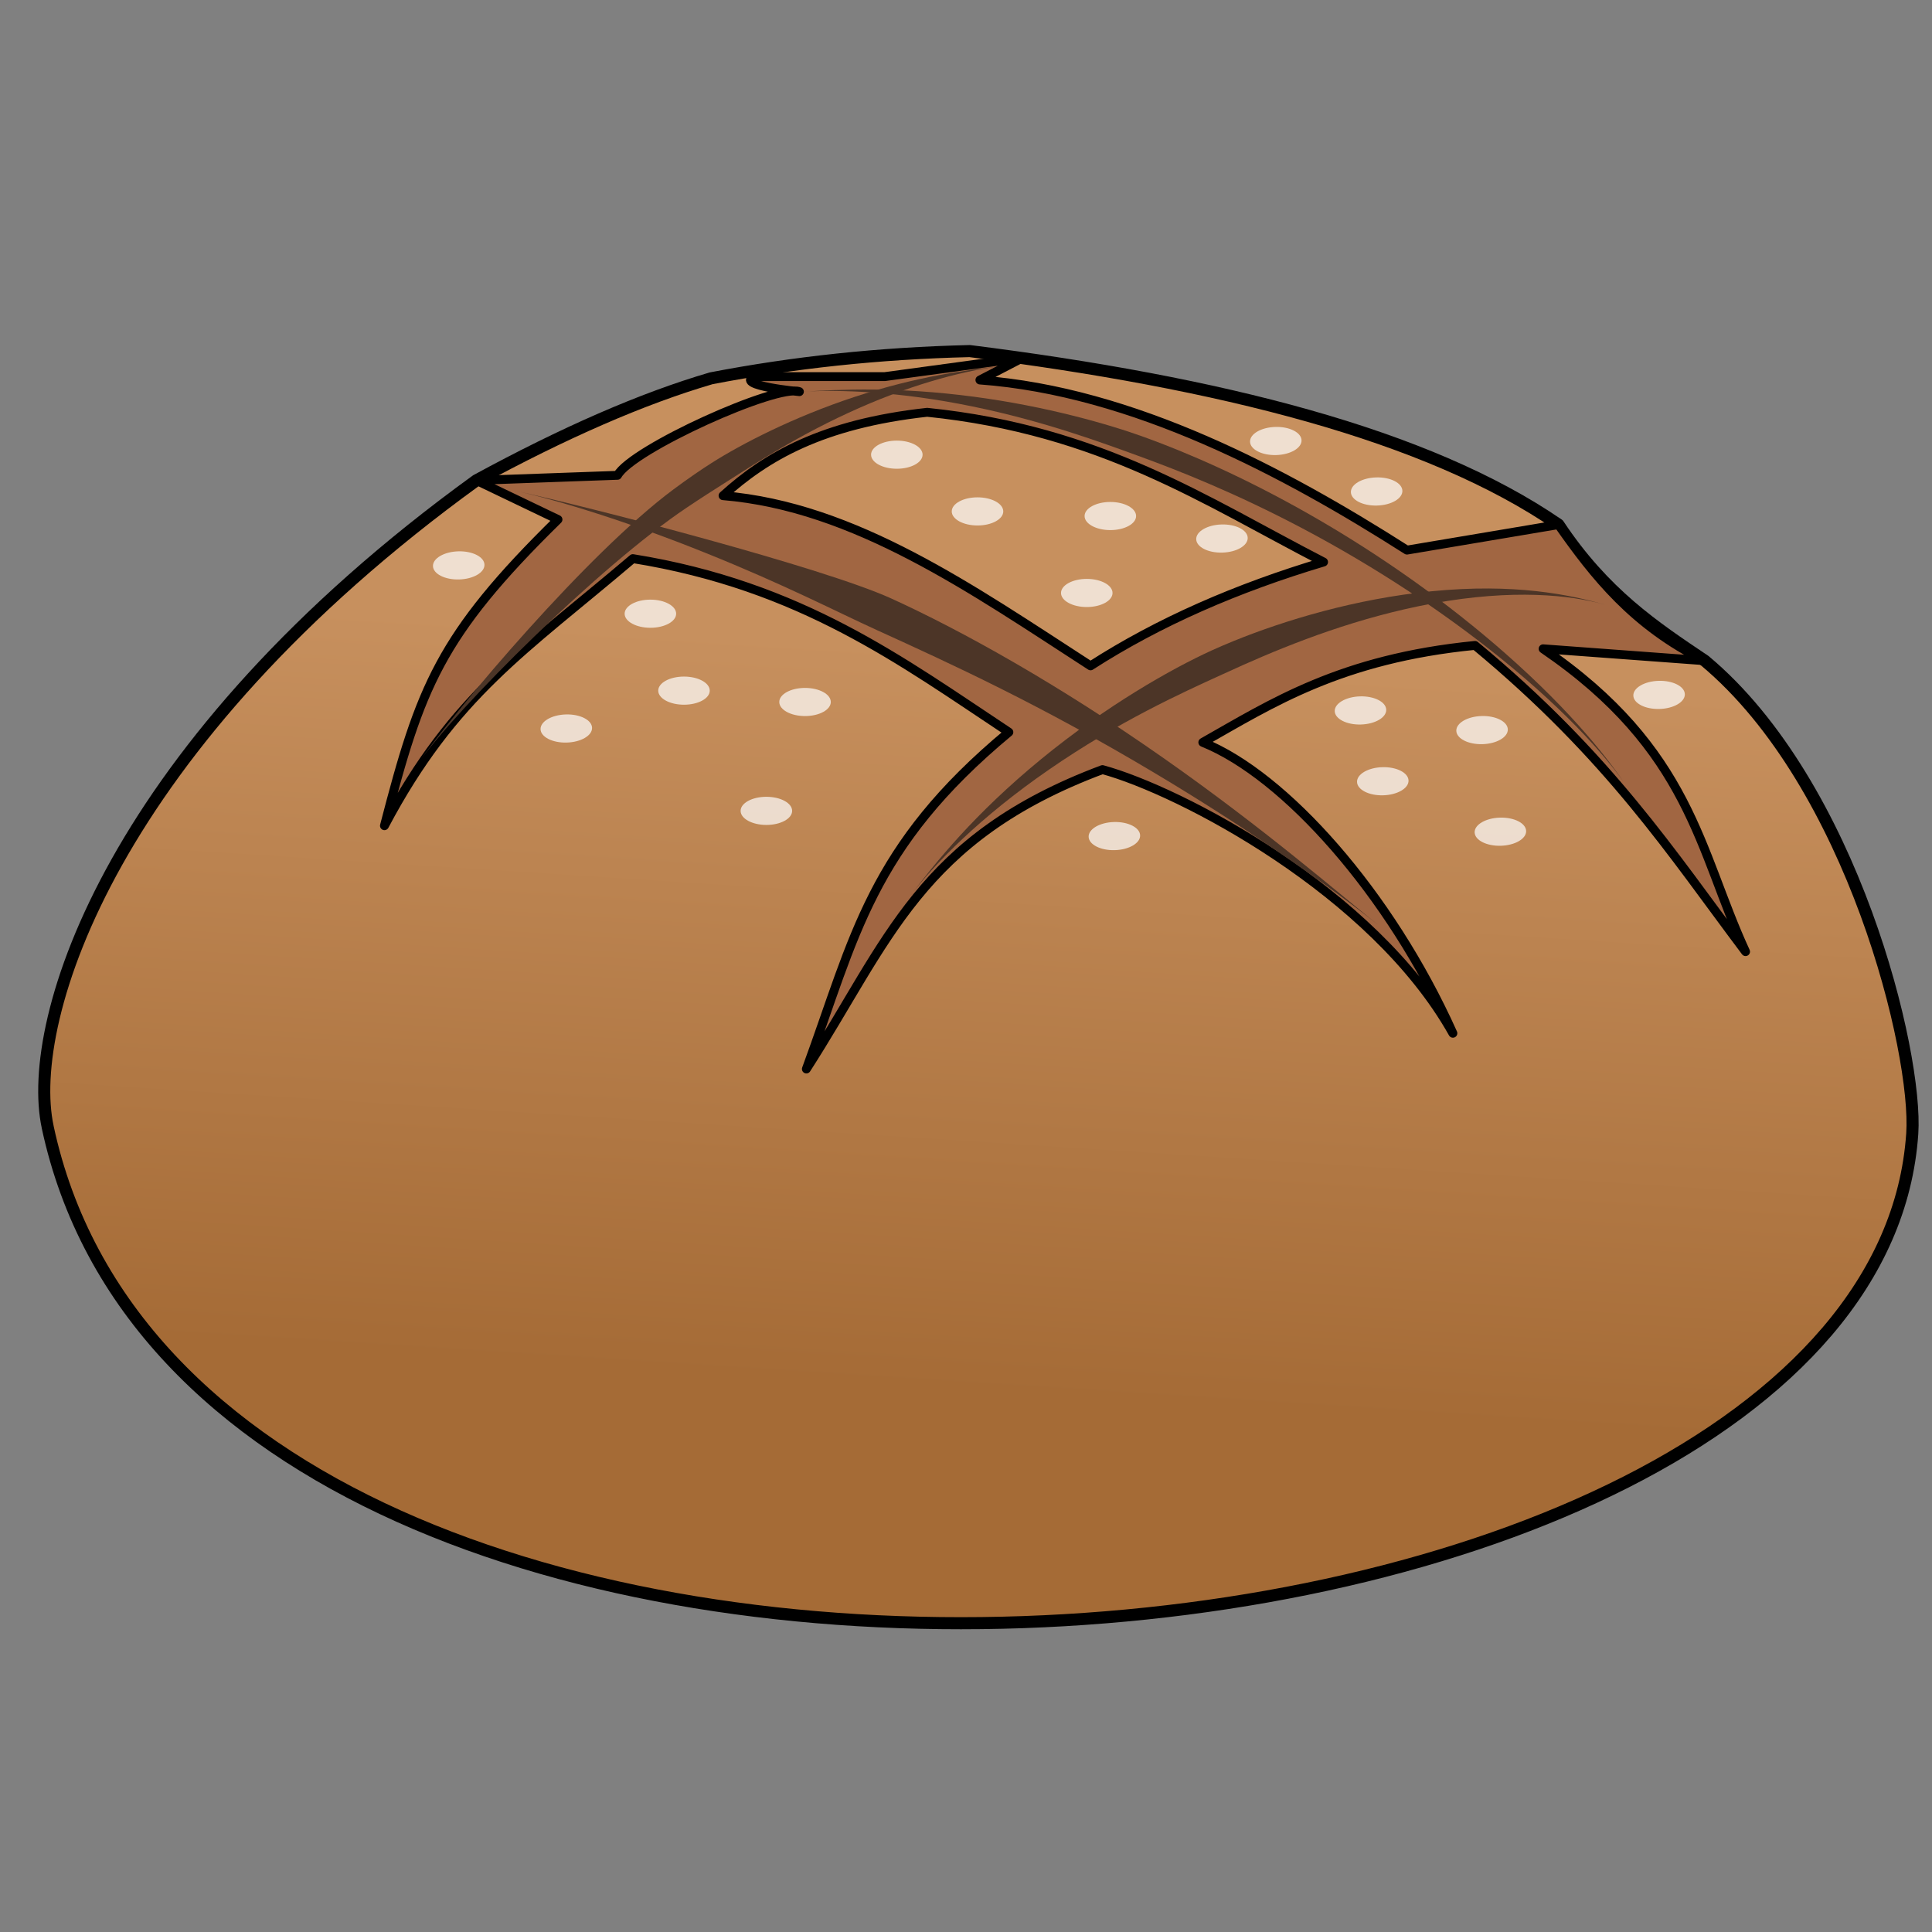 <svg version="1.1" viewBox="0 0 64 64" xmlns="http://www.w3.org/2000/svg">
 <rect x="0" y="0" width="64" height="64" fill="#808080" stroke="none"/>
 <defs>
  <linearGradient id="linearGradient858" x1="101.97" x2="103.31" y1="45.064" y2="24.258" gradientTransform="matrix(1.176 0 0 1.176 -88.142 -6.913)" gradientUnits="userSpaceOnUse">
   <stop stop-color="#a56b36" offset="0"/>
   <stop stop-color="#c7905e" offset="1"/>
  </linearGradient>
 </defs>
 <path d="m1.578 37.328c5.138 24.008 60.445 19.669 61.768 0.225 0.181-2.663-1.961-11.569-6.875-15.667-1.664-1.116-3.329-2.22-4.847-4.508-4.352-2.99-11.248-4.708-19.5-5.748-3.009 0.071-5.858 0.38-8.566 0.902-2.288 0.67-4.888 1.809-7.777 3.381-12.068 8.737-14.964 17.853-14.202 21.415z" fill="url(#linearGradient858)" stroke="#000" stroke-linecap="round" stroke-linejoin="round" stroke-width=".4"/>
 <path d="m33.871 11.856-4.565 0.62h-4.34c-0.603 0.302 1.515 0.498 1.515 0.498-0.726-0.272-5.549 1.904-6.025 2.771l-4.677 0.168 2.705 1.297c-3.934 3.861-4.558 5.56-5.749 10.143 2.303-4.348 4.635-5.791 8.229-8.848 5.577 0.898 8.91 3.401 12.456 5.749-4.598 3.817-5.097 6.772-6.708 11.158 2.717-4.22 3.748-7.649 9.808-9.918 2.557 0.695 8.973 4.032 11.609 8.734-2.086-4.647-5.567-8.54-8.284-9.636 2.279-1.291 4.564-2.773 9.017-3.212 4.464 3.698 6.502 6.876 8.962 10.144-1.543-3.344-1.809-6.688-6.707-10.032l5.353 0.395c-2.368-1.173-3.661-2.817-4.847-4.508l-5.016 0.844c-4.043-2.579-9.074-5.262-14.146-5.635zm-3.157 1.802c5.762 0.588 9.222 2.946 13.131 4.96-2.864 0.856-5.457 1.982-7.719 3.439-3.925-2.54-7.812-5.276-12.174-5.637 1.416-1.28 3.259-2.377 6.762-2.762z" fill="#a16642" stroke="#000" stroke-linecap="round" stroke-linejoin="round" stroke-width=".294"/>
 <g transform="matrix(1.613 0 0 1.613 -17.996 -18.174)" fill="#4c3527">
  <path d="m19.706 26.989c0.859-1.213 3.759-4.091 5.549-5.293 0.308-0.207 0.572-0.374 0.778-0.505 0.623-0.396 1.543-1.004 2.764-1.543 1.209-0.534 2.247-0.782 2.92-0.861-0.704 0.082-1.698 0.2-3.008 0.631-1.259 0.414-2.327 0.969-2.939 1.358-0.211 0.134-0.478 0.316-0.782 0.542-1.771 1.317-4.422 4.458-5.281 5.671z"/>
  <path d="m21.715 21.341c1.659 0.363 6.354 1.584 7.745 2.217 1.451 0.66 3.447 1.773 5.598 3.282 2.047 1.435 3.588 2.768 4.4 3.422-0.786-0.634-2.491-1.869-4.594-3.123-2.348-1.401-4.163-2.233-5.7-2.932-0.839-0.382-1.883-0.928-3.533-1.591-1.562-0.628-2.998-1.074-3.917-1.275z"/>
  <path d="m27.581 19.315c0.813-0.053 2.05-8e-3 3.545 0.299 1.481 0.304 2.659 0.744 3.399 1.012 0.846 0.307 2.011 0.769 3.383 1.494 1.488 0.787 2.878 1.704 4.063 2.661 1.46 1.179 2.247 2.123 2.606 2.651-0.362-0.533-1.092-1.504-2.517-2.756-1.15-1.011-2.517-1.993-3.997-2.837-1.358-0.775-2.546-1.284-3.4-1.593-0.73-0.265-2.013-0.634-3.503-0.831-1.563-0.207-2.736-0.154-3.579-0.099z"/>
  <path d="m29.846 29.669c0.521-0.685 1.316-1.682 2.696-2.814 1.336-1.095 2.666-1.849 3.496-2.228 0.13-0.059 0.282-0.125 0.451-0.194 1.051-0.427 2.507-0.868 4.06-1.022 1.715-0.171 2.851 0.07 3.579 0.277-0.716-0.204-1.902-0.328-3.544-0.028-1.516 0.277-2.871 0.808-3.888 1.26-0.162 0.072-0.309 0.139-0.435 0.197-0.838 0.382-2.127 0.966-3.557 1.953-1.418 0.978-2.356 1.939-2.858 2.599z"/>
 </g>
 <g transform="matrix(1.613 0 0 1.613 -17.996 -18.174)" fill="#fff" fill-opacity=".71">
  <ellipse cx="25.204" cy="25.451" rx=".529" ry=".289"/>
  <ellipse cx="26.896" cy="27.92" rx=".529" ry=".289"/>
  <ellipse cx="24.514" cy="23.871" rx=".529" ry=".289"/>
  <ellipse cx="27.69" cy="25.684" rx=".529" ry=".289"/>
  <ellipse cx="31.232" cy="21.77" rx=".529" ry=".289"/>
  <ellipse cx="33.476" cy="23.445" rx=".529" ry=".289"/>
  <ellipse cx="29.575" cy="20.605" rx=".529" ry=".289"/>
  <ellipse cx="33.96" cy="21.865" rx=".529" ry=".289"/>
  <ellipse transform="rotate(178.43)" cx="-40.859" cy="-27.391" rx=".529" ry=".289"/>
  <ellipse transform="rotate(178.43)" cx="-38.374" cy="-26.919" rx=".529" ry=".289"/>
  <ellipse transform="rotate(178.43)" cx="-41.178" cy="-29.487" rx=".529" ry=".289"/>
  <ellipse transform="rotate(178.43)" cx="-38.792" cy="-28.385" rx=".529" ry=".289"/>
  <ellipse transform="rotate(178.43)" cx="-33.251" cy="-29.36" rx=".529" ry=".289"/>
  <ellipse transform="rotate(178.43)" cx="-22.06" cy="-26.843" rx=".529" ry=".289"/>
  <ellipse transform="rotate(178.43)" cx="-19.943" cy="-23.434" rx=".529" ry=".289"/>
  <ellipse transform="rotate(178.43)" cx="-38.829" cy="-22.433" rx=".529" ry=".289"/>
  <ellipse transform="rotate(178.43)" cx="-36.787" cy="-21.34" rx=".529" ry=".289"/>
  <ellipse transform="rotate(178.43)" cx="-35.627" cy="-23.312" rx=".529" ry=".289"/>
  <ellipse transform="rotate(178.43)" cx="-44.513" cy="-26.768" rx=".529" ry=".289"/>
 </g>
</svg>
